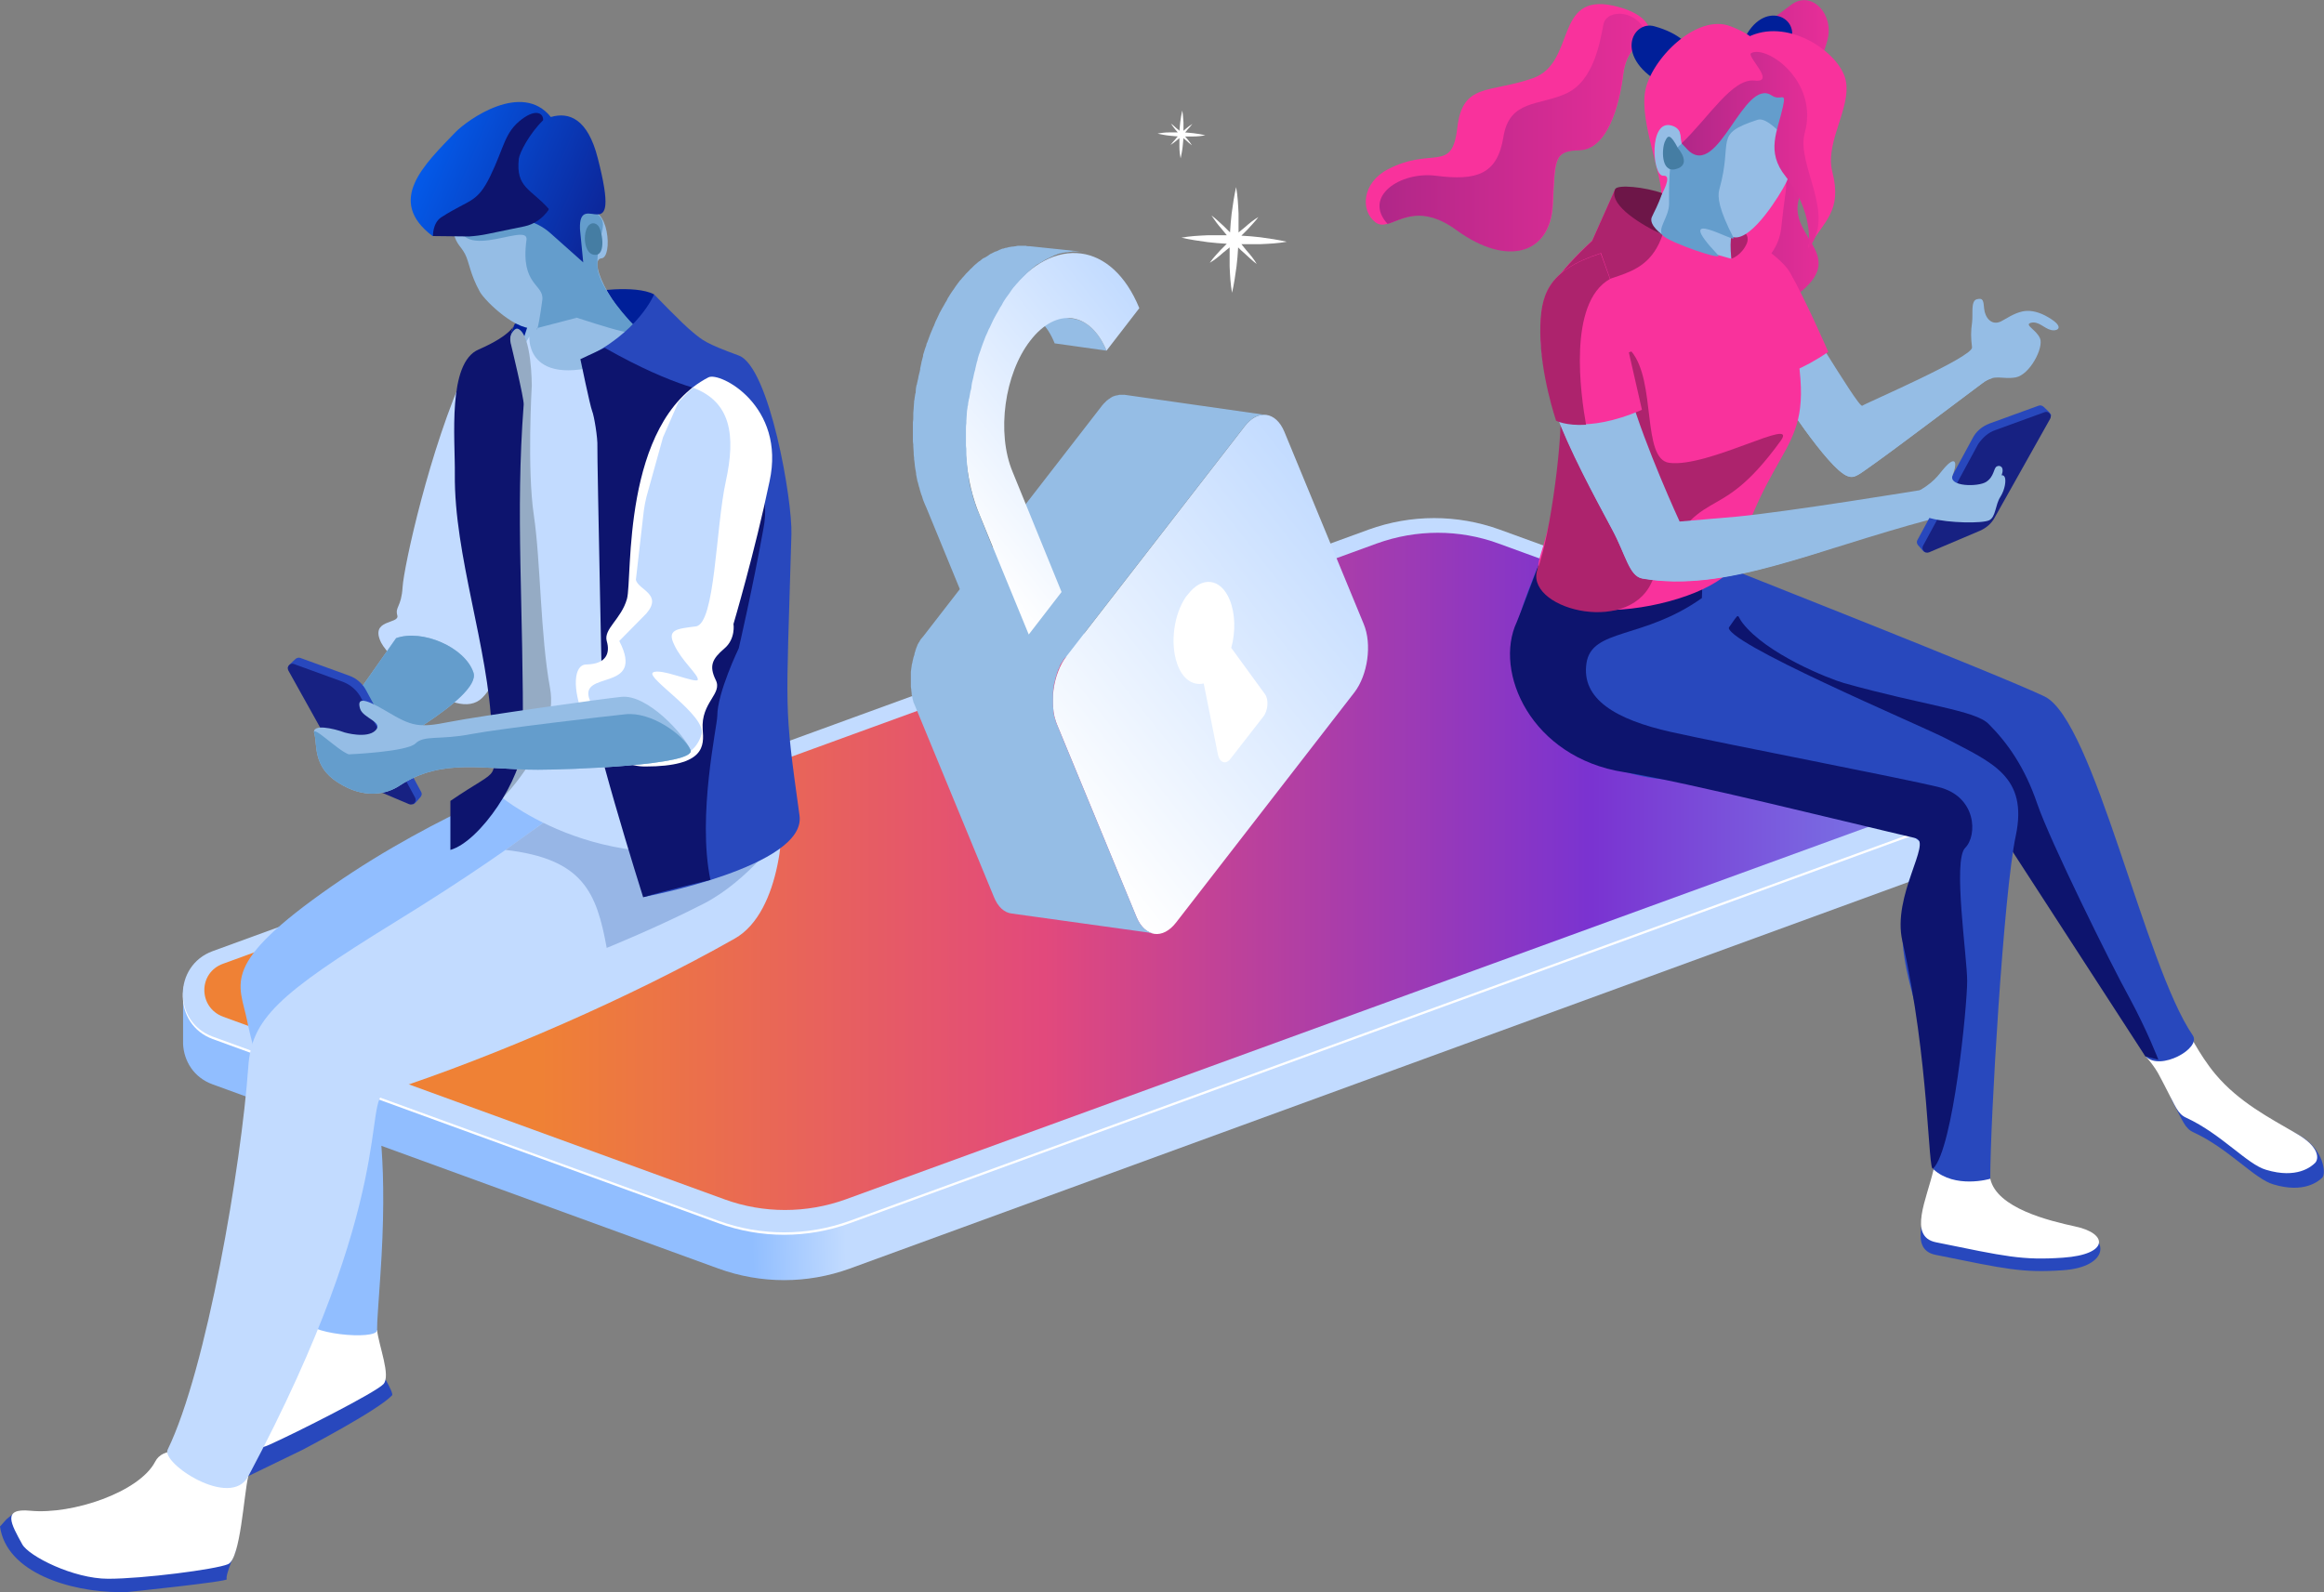 <svg xmlns="http://www.w3.org/2000/svg" viewBox="0 0 573.8 393.2"><rect x="0" y="0" width="573.8" height="393.2" fill="#808080" stroke="none"/><linearGradient id="a" gradientUnits="userSpaceOnUse" x1="183.63" y1="57.155" x2="206.738" y2="57.785" gradientTransform="matrix(1 0 0 -1 0 287.531)"><stop offset="0" stop-color="#91beff"/><stop offset="1" stop-color="#c2dbff"/></linearGradient><path fill="url(#a)" d="M45.2 257.8v-13.6l18.5-1.6 274.3-100c10.5-3.8 21.9-3.8 32.4 0l120 43.7 12.9-1.1v13.7c-.1 4.1-2.5 8.2-7.1 9.8L209.8 313.3c-10.5 3.8-21.9 3.8-32.4 0L52.5 267.8c-4.7-1.7-7.1-5.8-7.3-10z"/><path fill="#FFF" d="M52.5 256.6l124.9 45.5c10.5 3.8 21.9 3.8 32.4 0l286.4-104.5c9.5-3.5 9.5-16.9 0-20.4l-125.8-45.8c-10.5-3.8-21.9-3.8-32.4 0L52.5 235.6c-9.8 3.5-9.8 17.4 0 21z"/><path fill="#C2DBFF" d="M52.5 256l124.9 45.5c10.5 3.8 21.9 3.8 32.4 0L496.2 197c9.5-3.5 9.5-16.9 0-20.4l-125.9-45.8c-10.5-3.8-21.9-3.8-32.4 0L52.5 234.9c-9.8 3.6-9.8 17.5 0 21.1z"/><linearGradient id="b" gradientUnits="userSpaceOnUse" x1="50.45" y1="72.366" x2="498.275" y2="72.366" gradientTransform="matrix(1 0 0 -1 0 287.531)"><stop offset=".185" stop-color="#ef8135"/><stop offset=".463" stop-color="#e2497c"/><stop offset=".765" stop-color="#7a33d1"/><stop offset="1" stop-color="#7991ee"/></linearGradient><path fill="url(#b)" d="M55.1 251.1l123.8 45.1c9.6 3.5 20.2 3.5 29.9 0l284.9-103.8c6.1-2.2 6.1-10.9 0-13.1l-123.8-45.1c-9.6-3.5-20.2-3.5-29.9 0L55.1 238c-6.2 2.2-6.2 10.8 0 13.1z"/><path fill="#2848BD" d="M533 261.7c2.9 3.3 2.1 7.9 3.4 10.3 2.6 4.9 3 6.7 5.3 7.7 8.6 4 15 11.5 19.6 12.8 7.6 2.3 11.2-.8 12.1-1.7.9-.9.5-6.8-5.5-10.3-6.5-3.8-13.3-4.7-19.1-11.6-4.1-4.9-7.1-11.2-7.1-11.2l-8.7 4z"/><path fill="#FFF" d="M529.8 260.9c2.9 3.3 3.5 5.1 4.8 7.5 2.6 4.9 3 6.7 5.3 7.7 8.6 4 15 11.5 19.6 12.8 7.6 2.3 11.2-.8 12.1-1.7.9-.9 1.3-3.9-4.7-7.3-6.5-3.8-14.1-7.7-19.9-14.6-4.1-4.9-7.1-11.2-7.1-11.2l-10.1 6.8z"/><path fill="#2848BD" d="M503.7 218.6c9.9 11.4 25.3 41.5 26.1 42.3 3.5 3.7 13.8-2 11.6-5.2-11.9-17.3-24.4-77.8-36.6-83.7-10.8-5.2-81.1-32.9-81.1-32.9l-11 25.4 78.9 23.8c0-.1 3 19.8 12.1 30.3z"/><path fill="#0D146E" d="M424.5 158.2c5.7-7.5 3.9-6.8 5.7-4.4 5.9 7.7 21.3 13.8 25.1 14.9 19.6 5.5 32.4 6.7 35.7 10.1 4.6 4.6 8.9 10.6 12 19.7s18.1 39.5 22.7 47.8c4.5 8.3 7.2 15.4 7.2 15.4l-3.2-.8-37.2-57.4s-78.6-31.2-68-45.3z"/><path fill="#2848BD" d="M374.1 157.9c.4 20.6 19.6 33 35.9 34.5 21.2 2 59.6 11.8 63.1 14.7 3.6 2.8.3-.7-3.1 19.9-2.5 15.7 12.4 37.1 7.4 61.7-1 4.8 14 4.8 14 2.3 0-14.2 3.3-70.6 6.3-84.6 3.1-14.7-6-18.1-17-23.9-6.3-3.3-56.2-24.3-53.8-27.8 6.1-9.2-3.2-15.6-3.2-15.6l-43-1.4c0-.1-6.7 14.9-6.6 20.2z"/><path fill="#0D146E" d="M420.2 147.7c-14.5 10.3-27.2 7.4-28.5 16.1-1.3 8.8 7.1 13.9 21 17s56.7 11.3 66 13.6c9.3 2.3 9.6 11.9 6.5 15s.5 26.9.5 32.9-3.4 41.3-8.4 46.3c-1.3 1.3-.9-26.6-7.6-56.2-2.6-11.2 7.4-24.5 3.3-25.4-16.4-3.8-56.7-13.9-72-16.3-23-3.6-32.3-24.8-26.5-37.1.4-.8 6.1-16 6.1-16l40-1.9-.4 12z"/><path fill="#2848BD" d="M509.4 313.7c11.4-.8 11.7-8.2 3.6-9.9-6.4-1.4-20.1-2.3-21.7-9.6-.2.1-8.7 2.5-14-2.3-1.6 7.2-6.4 16.6.6 18 17.3 3.5 21.3 4.5 31.5 3.8z"/><path fill="#FFF" d="M509.4 310.6c11.4-.8 11.1-6 3-7.7-6.4-1.4-19.4-4.5-21-11.8-.2.1-8.7 2.5-14-2.3-1.6 7.2-6.4 16.6.6 18 17.2 3.5 21.2 4.5 31.4 3.8z"/><path fill="#F9329C" d="M398.3 1.4c-14.7-3.2-9.1 14.1-19.8 17.9-10.8 3.8-17.4 1-18.7 12.3-1.3 11.3-6.1 4.5-17.1 10.2-6.4 3.3-6.9 10.2-3.1 13.1 3.8 2.9 8.6-6.5 20.2 1.9 12.6 9.1 22.9 5.7 23.6-6 .6-11.7.2-13.6 6.8-13.8 6.6-.3 9.6-10.6 10.6-18.7s6.7-8.3 6.7-8.3 2.1-6.1-9.2-8.6z"/><linearGradient id="c" gradientUnits="userSpaceOnUse" x1="340.599" y1="254.826" x2="406.8" y2="254.826" gradientTransform="matrix(1 0 0 -1 0 287.531)"><stop offset="0" stop-color="#b02788"/><stop offset="1" stop-color="#e72e98"/></linearGradient><path fill="url(#c)" d="M395.9 6c-.8 3.9-2.2 13.7-9 17-6.8 3.2-14.2 1.5-15.7 10.8s-6.6 10.9-16.7 9.6c-8.7-1.1-18.1 5.1-11.9 11.9 3.5-1 8.4-4.8 17.1 1.6 12.6 9.1 22.9 5.7 23.6-6 .6-11.7.2-13.6 6.8-13.8 6.6-.3 9.6-10.6 10.6-18.7.8-6.5 4.6-7.9 6.1-8.2 0-.6 0-1-.1-1.4-2.2-6.6-10-6.7-10.8-2.8z"/><linearGradient id="d" gradientUnits="userSpaceOnUse" x1="411.267" y1="249.483" x2="451.48" y2="249.483" gradientTransform="matrix(1 0 0 -1 0 287.531)"><stop offset="0" stop-color="#b02788"/><stop offset="1" stop-color="#e72e98"/></linearGradient><path fill="url(#d)" d="M444.7 72c11.6-9.6-4.3-13.8-.2-23.9s10.3-13.6 3.1-20.2c-7.2-6.6.7-6.9 3.6-18 1.7-6.5-3.9-12.2-8.7-8.9-3.8 2.7-8.6 7.4-22 12.1-14.5 5.1-9.6 16.9-1.6 23.1 7.9 6.3 9.5 6.9 5.6 12-4 5.1 1.5 12.5 6.7 17.3 5.1 4.8 1.7 9.2 1.7 9.2s2.9 4.6 11.8-2.7z"/><path fill="#95BDE5" d="M435.7 63.9c7.3 9.6 23.1 37 24.1 36.3s27.3-12 27.1-14.4c-.3-2.4-.3-4 0-6.1s-.4-5.4 1.2-5.8c1.6-.4 1.6.4 1.8 2.4.2 2 1.7 4.2 4.1 3.1 1.4-.7 3.1-2 5.4-2.5 1.5-.3 3.3-.1 5.5 1 5.3 2.8 3.2 4 1.5 3.6s-3-2.2-4.9-1.8c-1.9.5 1.3 1.7 2.2 3.9.9 2.3-2.5 8.9-6 9.6-3.6.6-5-1-8.2 1.4-2.7 2-22.1 16.6-26.3 19.6-4.3 3-5.2 4.1-7 3.4-4.9-1.7-17.5-21.6-17.5-21.6l-3-32.1z"/><path fill="#F9329C" d="M439.8 56.2c.3-2.9.7-6.1 1.1-8.9 1.1-7.4-6.6-25.1-3-42.9-3.5 2.5-8.6 5.6-17.4 8.7-14.5 5.1-9.6 16.9-1.6 23.1 7.9 6.3 9.5 6.9 5.6 12-4 5.1 1.5 12.5 6.7 17.3.4.4.8.8 1.1 1.2 4.1-1.9 7-5.8 7.5-10.5z"/><path fill="#95BDE5" d="M493.2 81.4c-5 .8-2.8 6.9-4.6 7.5-1.8.7-29.8 15.2-31.8 15.9s-5.4-6.6-11.4-17l-7.4.7.7 7.5s12.6 19.8 17.5 21.6c1.8.6 2.7-.4 7-3.4s23.6-17.6 26.3-19.6c.9-.7 1.7-1 2.4-1.2 0 0-3.5-9.2 6.4-12.3 1.8-.7-2.9-.1-5.1.3z"/><path fill="#F9329C" d="M422.4 56.7c-3.4 2.1-1 7 .7 16 2 10.2 8.1 20.7 8.1 20.7s7.4 2.3 20.2-6.5c0 0-5.6-12.9-9.5-19.7-2.4-4.2-15.4-13.1-19.5-10.5z"/><path fill="#001F99" d="M411.1 21.1c-13-6.7-8.1-16.2-2.6-14.6 6.5 1.8 8.4 4.9 8.4 4.9l-5.8 9.7zm17.9-6.6c3.3-14.3 13.6-11.9 13.5-6.1-.1 6.7-2.7 9.4-2.7 9.4L429 14.5z"/><path fill="#F9329C" d="M410.2 49c.4-5.7-5.4-18.7-4-26.5s12.7-19.3 21.1-16c12.6 4.9 4.9 9.6 4.9 9.6l-22 32.9zm-11.4-2.3c9.8 5.2 28.7 17.2 28.7 17.2l4-4.6c8.2 4.6 8.2 8.6 10.4 18.5 8 35.2-2.9 26.8-13.3 60.7-3.6 11.7-55.4 20.9-48.2-1.6 3.5-11 7.2-30.9 3.5-43.9-3.7-12.9-8.1-17.6 9.2-33.6l5.7-12.7z"/><path fill="#AD236D" d="M390.2 74c4.7-8.3 17.6-2.5 21.1-19l-.4-1.4c-4.3-2.6-8.7-5.2-12.1-6.9l-5.7 12.8c-17.3 16-12.9 20.7-9.2 33.6 3.7 12.9 1.7-10.8 6.3-19.1z"/><path fill="#95BDE5" d="M416.3 41.3c0-5.6-.9-5.2-.9-5.2-.5-1.6.2-4.3-2.7-5.1-5.7-1.6-4.8 12.6-2 12.4 3.6-.3-4.2 10.7-4.2 10.7-1.2 4.1 21 9.8 21 9.8-.8-5.9 2.3-12.5 3.1-16.7.7-3.2-9.1-6.3-14.3-5.9z"/><path fill="#AD236D" d="M427.5 63.9c-.7-5.5.5-7.2.6-7.6.1-.5 4.4.8 3.2 3.8-1.3 3-3.8 3.8-3.8 3.8z"/><path fill="#95BDE5" d="M417.6 25.2c-2.5 12.5-5.4 17-1.6 23.2 5.5 9.1 7.4 9.4 12.1 10.2 4.6.8 11.6-10.9 12.8-13.3 1.9-3.8.4-4.2 1.4-8.3.6-2.6 1.3-2.7 2.1-7.9 2-13.8-23.8-19.2-26.8-3.9z"/><path fill="#649DCC" d="M453 29.3l-15.1-15.5-14.1 4.1-8.6 17.6c-3.3 2.3-3.1 8-3.1 14.8 0 3.3-3 6.2-1.6 7.8 1.6 1.8 15.1 6.4 13.7 4.9-12.1-12.8 4.7-2.6 3.8-4.3-3.6-7-4-10-3.5-11.9 3.5-12.4-1.6-13.6 9.4-17.2 3.4-1.1 8.7 7.9 12.2 7.8 2.8-.1 6.9-8.1 6.9-8.1z"/><path fill="#F9329C" d="M415.2 35.4c2.6 1.9 6.1 1.1 8.5-2.5 2.4-3.7 6.3-14.5 13.9-9.3 1.4 1 5-3.2 3.1 6.1-1.2 5.8.4 11.9 3.2 17.7 2.9 5.8 4.3 6.6 2.5 13.9 4-6.8 8.5-9.1 6-18.9-2-7.8 5.7-17 2.9-23.9-2.8-6.9-15.4-14.5-24.7-8.8 0 0-5.2-2.2-10.1 3.2-8.1 9.2-5.3 22.5-5.3 22.5z"/><linearGradient id="e" gradientUnits="userSpaceOnUse" x1="415.2" y1="250.405" x2="449.081" y2="250.405" gradientTransform="matrix(1 0 0 -1 0 287.531)"><stop offset="0" stop-color="#b02788"/><stop offset="1" stop-color="#e72e98"/></linearGradient><path fill="url(#e)" d="M415.2 35.4c6.8-6.5 12.5-16.1 18-15.5s-2.2-6.1-.8-6.8c3.9-2 16.7 7 13.2 19.7-2.2 8 8 20.1.8 28.7.4-1.3 1.2-9.4-5.5-17.9-5-6.2-2-11.2-.7-17.2.9-4.1-.5-1.3-2.7-2.8-7-4.7-13.2 20.7-20.7 13.5l-1.6-1.7z"/><path fill="#6D1648" d="M410.4 47.7c-4.2-1.5-11-2.2-11.6-1-1.5 3.3 4.2 7.7 11.7 11.3 0 0-3.4-2.3-2.7-4.3.7-1.6 1.5-2.8 2.6-6z"/><path fill="#AD236D" d="M402.8 86.8c6.2 7.4 2.5 26.5 9.3 27.5 9.6 1.3 31.9-11.6 27.6-5.5-16.6 23-19.4 8.3-32 35.2-6.1 13.1-31.9 6.1-28-3.7 3-7.4 6.6-34.5 5.4-40.8-1.2-6.4 17.7-12.7 17.7-12.7z"/><path fill="#95BDE5" d="M394 63.9c-13.9 6.2-15.7 15.2-11.8 31.6 2.4 10.2 10.3 24.8 15.9 35.3 3.4 6.3 4.2 11.5 7.4 12.1 20.6 3.5 41.7-6.8 71.4-14.7 0 0 .2-3.6-2.5-7.2 0 0-32.9 5.4-45.7 6.6l-14 1.2s-8.5-18.4-12.3-31.6c-3.9-13.5-8.4-33.3-8.4-33.3z"/><path fill="#95BDE5" d="M411.3 134.9c-3.1-2.6-14.5-19.5-20.5-35.5l-6.8 2.3c3.4 9.4 9.5 20.6 14 29 3.4 6.3 4.2 11.5 7.4 12.1 13.8 2.4 27.8-1.5 44.4-6.6-13.5 1.4-35.4 1.3-38.5-1.3z"/><path fill="#F9329C" d="M395.3 62.5c-13.2 4.3-14.9 10.2-14.9 19.3 0 10.4 3.9 21.9 3.9 21.9s6.8 3.7 21.1-2.5c0 0-5.8-25.1-5.6-25.5.1-.4-4.5-13.2-4.5-13.2z"/><path fill="#AD236D" d="M397.5 68.9c-1.1-3.2-2.3-6.3-2.3-6.3-13.2 4.3-14.9 10.2-14.9 19.4 0 10.4 3.9 21.9 3.9 21.9s2.4 1.3 7.4 1c-1.3-7.3-4.6-30.1 5.9-36z"/><path fill="#2848BD" d="M491.2 104.6l12.1-4.4c.5-.2 1 0 1.3.3s2.1 1.8 1.8 2.2L491 126.3c-.8 1.5-2.1 2.6-3.7 3.3l-11.8 6.8c-.4.2-1.5-1.3-1.7-1.5-.4-.4-.7-.9-.4-1.5l13.6-25.1c.9-1.8 2.4-3 4.2-3.7z"/><path fill="#172182" d="M492.7 106.2l12.1-4.4c1-.4 1.9.7 1.4 1.6l-13.7 24.4c-.8 1.5-2.1 2.6-3.7 3.3l-12.5 5.3c-1 .4-2-.6-1.5-1.6l13.6-25.1c1.1-1.6 2.5-2.9 4.3-3.5z"/><path fill="#95BDE5" d="M474 121.1c4.4-2.6 4.9-4.5 6.9-6.4 2.1-1.9 2.3-.1 1.2 2.7-1.1 2.8 6.3 2.9 8.3 1.6 2-1.3 1.8-3.4 2.6-3.8.7-.4 2 0 1.2 2.2 0 0 .5-.2.8.5s.1 2.9-1.1 4.8c-1.3 2-1.1 5-2.8 5.8s-9.9.7-14.4-.5c-4.6-1.2-2.7-6.9-2.7-6.9z"/><path fill="#C2DBFF" d="M115.2 90.9c-9.1 19.7-15.5 49.1-15.8 54.1s-1.9 4.8-1.3 7-6.9.8-4 6.7c1.9 3.8 18.2 20.4 25 13.6 6.9-6.8 3.8-22 5-25.5s.6-6.4.6-6.4-4.8-16-4.4-32.8c.5-18.2-3.9-19.3-5.1-16.7z"/><path fill="#2848BD" d="M58.3 382.8c-7.3 4.1-8.8.5-15.5 1.4s-14.1 2.7-18.3 2.4c-7-.5-19-7.9-21.2-12.8l-1.7 1.4L0 377c1.6 11.4 17.3 16.1 29.3 16.2h1.9s25.3-2.6 24.8-3.2c-.5-.8 2.3-7.2 2.3-7.2z"/><path fill="#FFF" d="M61.3 364.6c-1.1 4.4-1.9 20.4-5 21.7-3.1 1.3-21 3.6-29.6 3.6s-19.6-5.6-21.2-8.5c-2.8-5.1-5.1-9 2-8.3 10.4 1 26.9-4.6 30.8-12.1 3.8-7.5 23 3.6 23 3.6z"/><path fill="#2848BD" d="M93.4 337.6c-4.1 5.9-10.6 6.3-15.2 9.3s-15.1 8.9-18.5 8.8-5.5-3.4-9.8-3.3-5.7 3.4-5.7 3.4l17 8.8 13.4-6.5s18.8-9.8 22.2-13.5c.6-.5-3.4-7-3.4-7z"/><path fill="#FFF" d="M93.1 328.5c.5 4.1 3.4 11.2 1.6 13.3-1.9 2.1-21.9 12.2-28.2 15-6.3 2.9-17.2.1-19-1.2-1.8-1.4 2.8-5.6 9.5-10.2s14.5-9.7 15.1-17.3c.7-7.7 21 .4 21 .4z"/><path fill="#91BEFF" d="M90 256.8c-4.9 3.8 7.7 3.7 3.9 58.4-.5 7.8-.8 10.6-.8 13.3 0 2.6-18.4 1-17.7-2.9 3.5-18.9-10.5-54.5-14.4-73.6-1.9-9.3-6.9-13.8 21-33.2 26.7-18.6 53.6-27.6 57.2-30.4 19.5-14.8 76.5-6.6 47.5 24.3-19.8 21.2-74.1 26.5-96.7 44.1z"/><path fill="#C2DBFF" d="M95.3 269.7c-5.9 1.9 3.3 24.9-34 94.9-4.4 8.2-21.6-3.3-19.9-6.6 9.6-19.7 18.2-70.3 19.9-94.5.8-11.8 7.2-17.9 36.1-35.7 36.6-22.5 46.4-33.1 50.8-34.5 16-5 41-11.1 44.4 2.5 1.5 6.2.5 29.4-11.2 36-25.4 14.4-58.8 29-86.1 37.9z"/><path fill="#95BDE5" d="M134 154.2c12.1.4 25.9.6 33 1 0 0 2.1-13.8 4.1-23.8 1.8-9.1-3-18.1 1.6-24.4 4.7-6.3 7.1-12.2 13.6-5s.8 23.3-3 34.3c-3.7 11-4.3 22.1-6.8 27.7-3.2 7.2-5.3 8.4-12.9 6.5-8.8-2.2-22.5-2.2-33.6-7.7-3.7-1.8-.8-8.7 4-8.6z"/><path fill="#001F99" d="M161.5 72.7c-4.8-2.5-15.9-.6-15.9-.6L127.1 80l-10.8 25.8 47.1-23.2-1.9-9.9z"/><path fill="#95BDE5" d="M131.1 78c1.1 11 9.8 10.9 9.8 10.9l1.1 8.2s-16.6 3.5-16.6 3c-.1-.5 2.3-11.6 2.3-11.6l3.4-10.5z"/><path fill="#95BDE5" d="M136.4 62.5c4-2.9 5.5-3.9 5.5-3.9.3-1.6-.2-5 2.7-6.2 5.7-2.4 6.8 11.2 3.9 11.4-3.8.3 3.8 15.4 12.4 19.7 5.3 2.7-19.1 11.3-25.3 10.2-10.8-1.9.1-18.1-7.2-23.2-2.7-1.9 2.6-7.6 8-8z"/><path fill="#95BDE5" d="M134.4 56.7c4.8 6.1 12.2 6.2 9.3 12.7-4.3 9.5-6.3 10-11.1 11.5-4.6 1.5-12.8-6.5-14.1-8.8-2.5-4.5-2.6-7.3-3.7-9.4-1.2-2.3-2.4-2.2-3.3-7.2 0 0 4.3-1.3 7.9-5 2.2-2.3 5-2.4 8.3-.9 3.4 1.6 3.3 2.8 6.7 7.1z"/><path fill="#649DCC" d="M113.6 50.9c1.2-5.3 23.3-5.2 33 1.3 4.6 3.1.8 4.6.9 13.3 0 4.1 4.7 10.4 9.8 15.7 3.9 4-17.2-3.7-15-2.7l-9.6 2.5c-.4.2-.1 2.7 1.2-6.9.5-4-5.5-3.5-3.9-14.9.6-5-20 8.1-16.4-8.3z"/><linearGradient id="f" gradientUnits="userSpaceOnUse" x1="2567.541" y1="-558.531" x2="2637.168" y2="-515.767" gradientTransform="scale(-1) rotate(-8.534 4518.041 18034.143)"><stop offset=".037" stop-color="#0f1782"/><stop offset=".123" stop-color="#0f1782"/><stop offset="1" stop-color="#0168ff"/></linearGradient><path fill="url(#f)" d="M106.8 58.3c-11.5-8.7-2.2-17.5 5.6-25.6 3.1-3.2 16.5-12.7 23.6-3.8 4.4-1.3 9.1.3 11.6 10.2 6.2 24.1-4.8 7-4.4 17.5l.8 8.2-8.2-7.3c-1.7-1.5-3.8-2.6-6.1-3.1l-4.2-.9-18.7 4.8z"/><path fill="#0D146E" d="M135.5 51.6c-4.4-5-8.2-5.2-7.4-12.4.2-1.5 2.6-6.2 6-9.5.1-1.7-1.7-2.9-5.2-.3-4.4 3.3-4.3 6.8-7.9 14.2-3.3 6.7-5 5.5-12.1 10.1-2.1 1.4-2 4.6-2 4.6l8.9.1c1.5-.1 3.1-.3 4.5-.6l9.2-1.9c2.4-.5 4.5-2 5.9-4l.1-.3z"/><path fill="#97B6E6" d="M124.8 209.9c19.2 2.2 22.5 10.5 25 24.2 0 0 12.6-5.1 23.9-10.9 11.3-5.8 19.5-17.7 19.5-17.7l-40.8-15.4-27.6 19.8z"/><path fill="#C2DBFF" d="M193.2 204.2C153.9 221.6 124 197 124 197l-9.4-86.1 16.1-27.8s-1.2 14.9 24 4.9c25.2-9.9 38.5 116.2 38.5 116.2z"/><path fill="#95ABC4" d="M131.3 95.2s-1.2 20.6.5 32 1.6 29.7 4 42.7-11.7 27.2-11.7 27.2-.6-.2.7-7.5c3.1-16.7-3.4-91.2-3.4-91.2s3.8-18.3 6.5-17.2c3.4 1.4 3.4 14 3.4 14z"/><path fill="#2848BD" d="M144 88.6c13.7-6.4 17.5-15.9 17.5-15.9s7.1 7.4 9.5 9.3c2.4 2 3.2 2.8 11.4 5.8 7.6 2.8 13.3 35.9 13 44.2-1.3 45.7-1.9 41.2 2 69.4 1.8 12.6-38.4 20.1-38.4 20.1-16.4-163.6-8.9-112.4-9.6-118.8-.5-4.4-5.4-14.1-5.4-14.1z"/><path fill="#0D146E" d="M111.2 197.8c13.3-9.1 10.8-4.1 10.2-17.5-.8-20.5-9.3-43.1-9.1-63.2.1-8.7-1.9-27.5 5.9-30.8 8.3-3.6 8.9-6.3 8.9-6.3s-1.7 2.7-.9 5.2c0 0 3.2 13.2 3.1 14.7-2.1 27.6 0 49.3-.2 83.5-.1 8.7-10.5 24.4-17.9 26.5v-12.1zm63.7-87.1c-12 9.9-11.1 40-12 44.3-.9 4.2-2.5 5.6-2.2 8 .4 2.5 1.3 4.2-1.4 4.4-3.5.2-.9 4.3-6.1 3.8-5.2-.5-7.2-7.9-7.9-.6-.6 6.4 13.5 51 13.5 51 5.2-1.6 16.6-4.3 16.6-4.3-3.3-16 1.7-38 1.7-40.5 0-5.7 5.3-16.7 5.3-16.7s3.5-15.1 6.1-29.6c3.1-15.8-12-21.1-13.6-19.8z"/><path fill="#0D146E" d="M149.3 85.9c18 10.2 26.5 10.9 26.5 10.9.4 8.2-16.9 112.5-16.9 116.3-.1 3.8-10-29.8-10-29.8s-1.5-70.9-1.4-73-.8-7.6-1.3-8.8-2.9-12.8-2.9-12.8l6-2.8z"/><path fill="#FFF" d="M174.9 93.2c-21.6 11.2-18.7 49.7-20.1 54.7-1.4 5-5.8 7.4-5 10.4.9 3-.1 5.7-5 5.8-6.6 0-.4 25.2 14.5 25.2s14.5-5.2 14.2-9.1c-.5-6.8 5-8.8 3.2-12.3-1.7-3.5-.8-5.2 2.1-7.7 2.9-2.4 2.3-6.1 2.3-6.1s5.3-17.9 8.9-35.2c4.1-18.7-12.3-27.2-15.1-25.7z"/><path fill="#C2DBFF" d="M171 95.7c9.5 3.5 10.7 11.8 8.2 23.2s-2.6 35.2-7.4 35.8c-4.8.6-7.2.8-5.3 4.6 1.8 3.9 5.8 7.2 5.8 8.5s-9.3-3-11.1-1.7 13.4 10.7 12 15.3c-2.7 8.8-13.7 4.8-13.7 4.8l-17.2-8.4 3.4-4.7c-3.4-7.9 13.9-1.8 7.2-14.8l6.7-6.8c4.1-4.8-2-5.8-2.6-8.3l1.8-15.7c.2-2.1.6-4.2 1.2-6.2l3.7-13.3 3.8-8.7 3.5-3.6z"/><path fill="#95BDE5" d="M97.8 157.6c6.4-2.3 17 2.2 19.1 8.5 2.1 6.2-24.8 20.3-24.8 20.3l-12.5-2.9 18.2-25.9z"/><path fill="#649DCC" d="M97.8 157.6c6.4-2.3 17 2.2 19.1 8.5 2.1 6.2-24.8 20.3-24.8 20.3l-12.5-2.9 18.2-25.9z"/><path fill="#2848BD" d="M86.3 166.9l-12.1-4.4c-.5-.2-1 0-1.3.3s-2.1 1.8-1.8 2.2l15.3 23.5c.8 1.5 2.1 2.6 3.7 3.3l11.8 6.8c.4.2 1.5-1.3 1.7-1.5.4-.4.7-.9.4-1.5l-13.6-25.1c-.9-1.7-2.4-3-4.1-3.6z"/><path fill="#172182" d="M84.7 168.4L72.6 164c-1-.4-1.9.7-1.4 1.6L84.8 190c.8 1.5 2.1 2.6 3.7 3.3l12.5 5.3c1 .4 2-.6 1.5-1.6l-13.6-25.1c-1-1.6-2.4-2.8-4.2-3.5z"/><path fill="#95BDE5" d="M153.4 172.1c6.4-.7 15.5 9.3 17.1 13.1 1.6 3.8-30.3 4.9-37.7 4.9-13.3 0-23.6-3-34.1 3.9-3.3 2.2-8.8 3.4-15.2-.7-6.4-4-5.1-9.5-5.9-12.1s4.8-1.3 7.5-.3c0 0 5.5 1.6 7.6-.5s-3.1-3-3.8-5.4c-.7-2.4.4-3 6.6.7s7.9 4.1 15.4 2.6c7.6-1.5 37.7-5.7 42.5-6.2z"/><path fill="#649DCC" d="M154.4 176.4c6.4-.7 14.4 5.1 16.1 8.8 1.6 3.8-30.3 4.9-37.7 4.9-13.3 0-23.6-3-34.1 3.9-3.3 2.2-8.8 3.4-15.2-.7-6.4-4-5.1-9.5-5.9-12.1s5.7 4.1 8.5 5.1c0 0 14.4-.6 16.5-2.7s6.1-.8 13.7-2.3c7.5-1.4 33.3-4.4 38.1-4.9z"/><path fill="#457DA3" d="M144.4 58.9c.1-4.1 2.4-4.4 3.4-3s2 8.1-1.6 6.9c-1.5-.6-1.8-2.9-1.8-3.9zm269.9-22.3c-1.9-3.6-2.5-3.3-3.2-1.7-.8 1.6-1.1 7.7 2.5 6.9 4.4-1 .7-5.2.7-5.2z"/><linearGradient id="g" gradientUnits="userSpaceOnUse" x1="2373.995" y1="-1546.933" x2="2477.856" y2="-1546.933" gradientTransform="rotate(-38.357 3825.281 2367.495)"><stop offset="0" stop-color="#fff"/><stop offset="1" stop-color="#c2dbff"/></linearGradient><path fill="url(#g)" d="M317.1 106.6c-2.1-5-6.5-5.6-9.8-1.3l-44 56.8c-3.3 4.3-4.4 11.9-2.3 16.9l19.6 47.5c2.1 5 6.5 5.6 9.8 1.3l44-56.8c3.3-4.3 4.4-11.9 2.3-16.9l-19.6-47.5z"/><path fill="#95BDE5" d="M277.6 97.5c-.1 0-.1 0 0 0h-.5-.1-.5c-.1 0-.3 0-.4.1h-.1-.1c-.1 0-.2.1-.4.1h-.1c-.2.1-.3.1-.5.2h-.1c-.2.1-.3.2-.5.3-.1.1-.2.1-.3.2l-.1.1c-.1 0-.1.1-.2.1-.1.1-.2.2-.4.3l-.1.1-.3.3s0 .1-.1.1l-.3.3-.1.1c-.1.2-.3.3-.4.5l-44 56.8c-.2.2-.3.4-.5.6l-.1.1c-.1.2-.3.4-.4.7l-.1.1c-.1.2-.3.5-.4.7v.1c-.1.2-.2.5-.3.7v.1c-.1.2-.2.4-.2.6-.1.2-.1.4-.2.6v.2l-.3.9v.1c-.1.3-.1.5-.2.8v.1c-.1.3-.1.5-.2.8v.2c0 .2-.1.4-.1.6v.1c0 .2-.1.5-.1.7v3.5c0 .3 0 .5.1.8v.2c0 .3.1.6.1.9v.2c0 .1 0 .2.1.3v.2c0 .1.1.2.1.3v.2c.1.2.1.5.2.7v.1c.1.2.2.5.3.7l19.6 47.5c1 2.5 2.6 3.9 4.4 4.1l35.2 4.9c-1.8-.2-3.4-1.6-4.4-4.1L261 179c-.1-.2-.2-.5-.3-.7v-.1c-.1-.2-.1-.5-.2-.7 0-.1 0-.1-.1-.2 0-.1-.1-.2-.1-.3v-.2c0-.1 0-.2-.1-.3v-.2c-.1-.3-.1-.6-.1-.9v-.1c0-.3-.1-.5-.1-.8v-.1-.8-.2-.7-.1-.7-.2-.6-.2c0-.2.1-.5.1-.7v-.1c0-.2.1-.4.1-.6v-.2c0-.3.1-.5.2-.8v-.1c.1-.3.1-.5.2-.8v-.1l.3-.9v-.1c.1-.2.1-.4.2-.6.1-.2.2-.4.2-.6 0 0 0-.1.1-.1.1-.2.2-.5.3-.7v-.1c.1-.2.3-.5.4-.7l.1-.1c.1-.2.3-.4.4-.7l.1-.1c.2-.2.3-.4.5-.6l44-56.8c.1-.2.3-.3.4-.5l.1-.1.3-.3.1-.1.3-.3.1-.1c.1-.1.2-.2.4-.3l.2-.2.1-.1c.1-.1.2-.1.3-.2.2-.1.3-.2.5-.3h.1c.2-.1.3-.1.5-.2h.1c.1 0 .2-.1.4-.1h.1c.1 0 .3-.1.4-.1h1l-35-5zM273.2 86.6c-2-4.8-5-7.5-8.4-7.9L252 76.9c3.4.5 6.5 3.1 8.4 7.9l12.8 1.8z"/><linearGradient id="h" gradientUnits="userSpaceOnUse" x1="2396.927" y1="-1617.586" x2="2469.571" y2="-1617.586" gradientTransform="rotate(-38.357 3825.281 2367.495)"><stop offset="0" stop-color="#fff"/><stop offset="1" stop-color="#c2dbff"/></linearGradient><path fill="url(#h)" d="M281.3 76.1c-6.7-16.4-21.1-18.2-32-4.2-10.9 14-14.3 38.8-7.5 55.1l12.2 29.7 8.1-10.5-12.1-29.7c-4-9.6-2-24.2 4.4-32.4 6.4-8.3 14.8-7.2 18.8 2.5l8.1-10.5z"/><path fill="#95BDE5" d="M254.2 60.8h-.2-.1c-.2 0-.4 0-.6-.1H252.4 251.5c-.2 0-.4 0-.7.1-.2 0-.5.1-.7.1h-.2c-.2 0-.4.1-.6.1h-.1c-.2.1-.5.1-.7.2h-.2c-.2.1-.4.1-.6.2h-.1-.1c-.2.1-.5.2-.7.3-.1 0-.1 0-.2.1-.2.1-.4.2-.7.3h-.1c-.3.1-.5.3-.8.4-.1 0-.1.1-.2.1-.3.1-.5.3-.8.5-.3.2-.6.4-1 .6h-.1c-.3.2-.6.4-.9.7 0 0-.1 0-.1.1h-.1c-.2.1-.3.3-.5.4 0 0-.1 0-.1.1-.2.2-.4.3-.6.5l-.2.2-.4.4-.2.2c-.1.1-.3.2-.4.4l-.1.1-.1.1-.6.6-.1.1c-.2.2-.4.5-.6.7l-.2.2c-.2.2-.3.4-.5.6l-.2.2c-.2.3-.4.5-.6.8-.3.4-.6.8-.9 1.3-.1.1-.2.3-.3.4l-.6.9c-.1.2-.2.3-.3.5-.2.3-.4.6-.5.9-.1.2-.2.4-.3.5-.2.3-.3.6-.5.9-.1.2-.2.3-.3.5-.2.4-.4.7-.6 1.1-.1.1-.1.2-.2.4-.2.5-.5 1-.7 1.5-.1.1-.1.2-.2.4-.1.3-.3.7-.4 1 0 .1 0 .1-.1.2-.3.6-.5 1.3-.8 1.9-.2.6-.5 1.3-.7 1.9 0 .1 0 .1-.1.2-.1.2-.2.5-.2.7-.1.3-.2.5-.3.8-.1.3-.2.6-.3 1-.1.3-.2.5-.2.8v.1c-.1.5-.3 1-.4 1.5v.1c-.1.5-.2.9-.3 1.4v.2c0 .2-.1.3-.1.5l-.3 1.2c0 .2-.1.4-.1.6 0 .1-.1.3-.1.4-.1.3-.1.6-.2.9 0 .1 0 .2-.1.3-.1.5-.2 1-.2 1.5v.2c0 .1 0 .3-.1.4-.1.4-.1.9-.2 1.3 0 .2 0 .3-.1.5v.3c0 .5-.1.9-.1 1.4v.1c0 .4-.1.8-.1 1.2v.9c0 .5 0 .9-.1 1.4v4.1c0 .5 0 .9.1 1.4v.4c0 .5.1 1.1.1 1.6v.4c0 .3.1.6.1.9v.3c0 .2.1.5.1.7 0 .3.1.7.1 1 0 .2.1.5.1.7 0 .2.1.4.1.5 0 .2.1.4.1.7v.2l.3 1.5c0 .1 0 .2.1.3l.3 1.2c0 .1 0 .1.1.2 0 .2.1.3.1.5.1.3.2.7.3 1 .1.2.1.4.2.5.1.3.2.7.3 1 .1.2.1.3.2.5.2.5.4 1 .6 1.4l12.2 29.7 12.8 1.8-11.9-29.8c-.2-.5-.4-.9-.6-1.4-.1-.2-.1-.3-.2-.5-.1-.3-.2-.7-.3-1-.1-.2-.1-.4-.2-.5-.1-.3-.2-.7-.3-1 0-.2-.1-.3-.1-.5-.1-.5-.2-.9-.4-1.4 0-.1 0-.2-.1-.3l-.3-1.5v-.2c-.1-.4-.1-.8-.2-1.2 0-.2-.1-.5-.1-.7-.1-.3-.1-.7-.1-1 0-.2-.1-.5-.1-.7 0-.4-.1-.8-.1-1.2v-.4c-.1-.6-.1-1.1-.1-1.7v-.3c0-.5 0-.9-.1-1.4v-.5-1.3-.4-1.7-.3c0-.5 0-.9.1-1.4v-.5c0-.5.1-1 .1-1.6v-.1c0-.6.1-1.1.2-1.7 0-.2 0-.3.1-.5 0-.4.1-.9.2-1.3 0-.1 0-.3.1-.4.1-.6.2-1.1.3-1.7 0-.1 0-.2.1-.3.1-.4.2-.9.2-1.3 0-.2.1-.4.1-.6l.3-1.2c0-.2.1-.3.1-.5.1-.5.2-1 .4-1.6v-.1c.1-.6.3-1.1.4-1.7.1-.3.2-.5.2-.8.1-.3.2-.7.3-1 .1-.3.2-.5.3-.8l.3-.9c.2-.7.5-1.3.7-1.9.2-.6.5-1.3.8-1.9.2-.4.3-.8.5-1.1.1-.1.1-.2.2-.4.2-.5.5-1 .7-1.5.1-.1.1-.3.2-.4.2-.4.4-.7.6-1.1.1-.2.2-.3.3-.5.2-.3.3-.6.5-.9.1-.2.2-.4.3-.5.2-.3.4-.6.5-.9.1-.2.2-.3.3-.5l.6-.9c.1-.1.2-.3.3-.4.3-.4.6-.8.9-1.3.2-.3.4-.5.6-.8l.2-.2c.2-.2.3-.4.5-.6l.2-.2c.2-.2.4-.5.6-.7l.1-.1.6-.6.2-.2.4-.4.2-.2.4-.4.2-.2c.2-.2.4-.3.6-.5 0 0 .1 0 .1-.1.2-.1.3-.3.5-.4l.1-.1c.3-.2.6-.5.9-.7h.1c.3-.2.6-.4 1-.6.3-.2.5-.3.8-.5.1 0 .1-.1.2-.1.3-.1.5-.3.8-.4.1 0 .1 0 .2-.1.2-.1.4-.2.7-.3 0 0 .1 0 .1-.1.2-.1.5-.2.8-.3.1 0 .1 0 .2-.1.2-.1.4-.1.6-.2h.2c.2-.1.5-.1.7-.2h.2c.2 0 .4-.1.6-.1h.2c.2 0 .5-.1.7-.1.2 0 .4 0 .7-.1h1.8c.2 0 .4 0 .6.1h.3l-13.4-1.4z"/><path fill="#FFF" d="M304 160c1.1-4 1-8.5-.4-11.9-2.2-5.3-6.8-5.9-10.3-1.3-.2.2-.3.4-.5.6-3 4.4-3.9 11.4-2.2 16.4 1.3 3.9 3.9 5.6 6.6 5l3.5 17.5c.4 2.1 2 2.6 3.1 1.1l8.1-10.4c1.2-1.5 1.4-4.3.4-5.6L304 160zM305.2 46.2c-.5 2.2-.8 4.3-1.1 6.5-.2 1.6-.3 3.1-.4 4.7l-1.5-1.5c-1-.9-2-1.9-3.1-2.7.8 1.2 1.6 2.3 2.5 3.3.4.5.9 1.1 1.3 1.6h-4.7c-2.2.1-4.4.2-6.5.6 2.2.5 4.3.8 6.5 1.1 1.6.2 3.1.3 4.7.4l-1.5 1.5c-.9 1-1.9 2-2.7 3.2 1.2-.7 2.3-1.6 3.3-2.5.5-.4 1.1-.9 1.6-1.3v4.7c.1 2.2.2 4.4.6 6.5.5-2.2.8-4.3 1.1-6.5.2-1.5.3-3.1.4-4.7.5.5 1 1 1.5 1.4 1 .9 2 1.9 3.1 2.7-.7-1.2-1.6-2.3-2.5-3.3-.4-.5-.9-1.1-1.3-1.6h4.7c2.2-.1 4.4-.2 6.5-.6-2.2-.5-4.3-.8-6.5-1.1-1.6-.2-3.1-.3-4.7-.4l1.5-1.5c.9-1 1.9-2 2.7-3.1-1.2.7-2.3 1.6-3.3 2.5-.5.4-1.1.9-1.6 1.3v-4.7c-.1-2.1-.2-4.3-.6-6.5M291.9 27.3c-.2 1-.4 1.9-.5 2.9-.1.7-.1 1.4-.2 2.1-.2-.2-.4-.4-.7-.6-.4-.4-.9-.8-1.4-1.2.3.5.7 1 1.1 1.5.2.2.4.5.6.7h-2.1c-1 0-1.9.1-2.9.3 1 .2 1.9.4 2.9.5.7.1 1.4.1 2.1.2-.2.2-.4.4-.6.7-.4.4-.8.9-1.2 1.4.5-.3 1-.7 1.5-1.1.2-.2.5-.4.7-.6v2.1c0 1 .1 1.9.3 2.9.2-1 .4-1.9.5-2.9.1-.7.1-1.4.2-2.1.2.2.4.4.7.6.4.4.9.8 1.4 1.2-.3-.5-.7-1-1.1-1.5-.2-.2-.4-.5-.6-.7h2.1c1 0 1.9-.1 2.9-.3-1-.2-1.9-.4-2.9-.5-.7-.1-1.4-.1-2.1-.2.2-.2.4-.4.6-.7.4-.4.8-.9 1.2-1.4-.5.3-1 .7-1.5 1.1-.2.2-.5.4-.7.6v-2.1c-.1-1-.1-1.9-.3-2.9"/></svg>